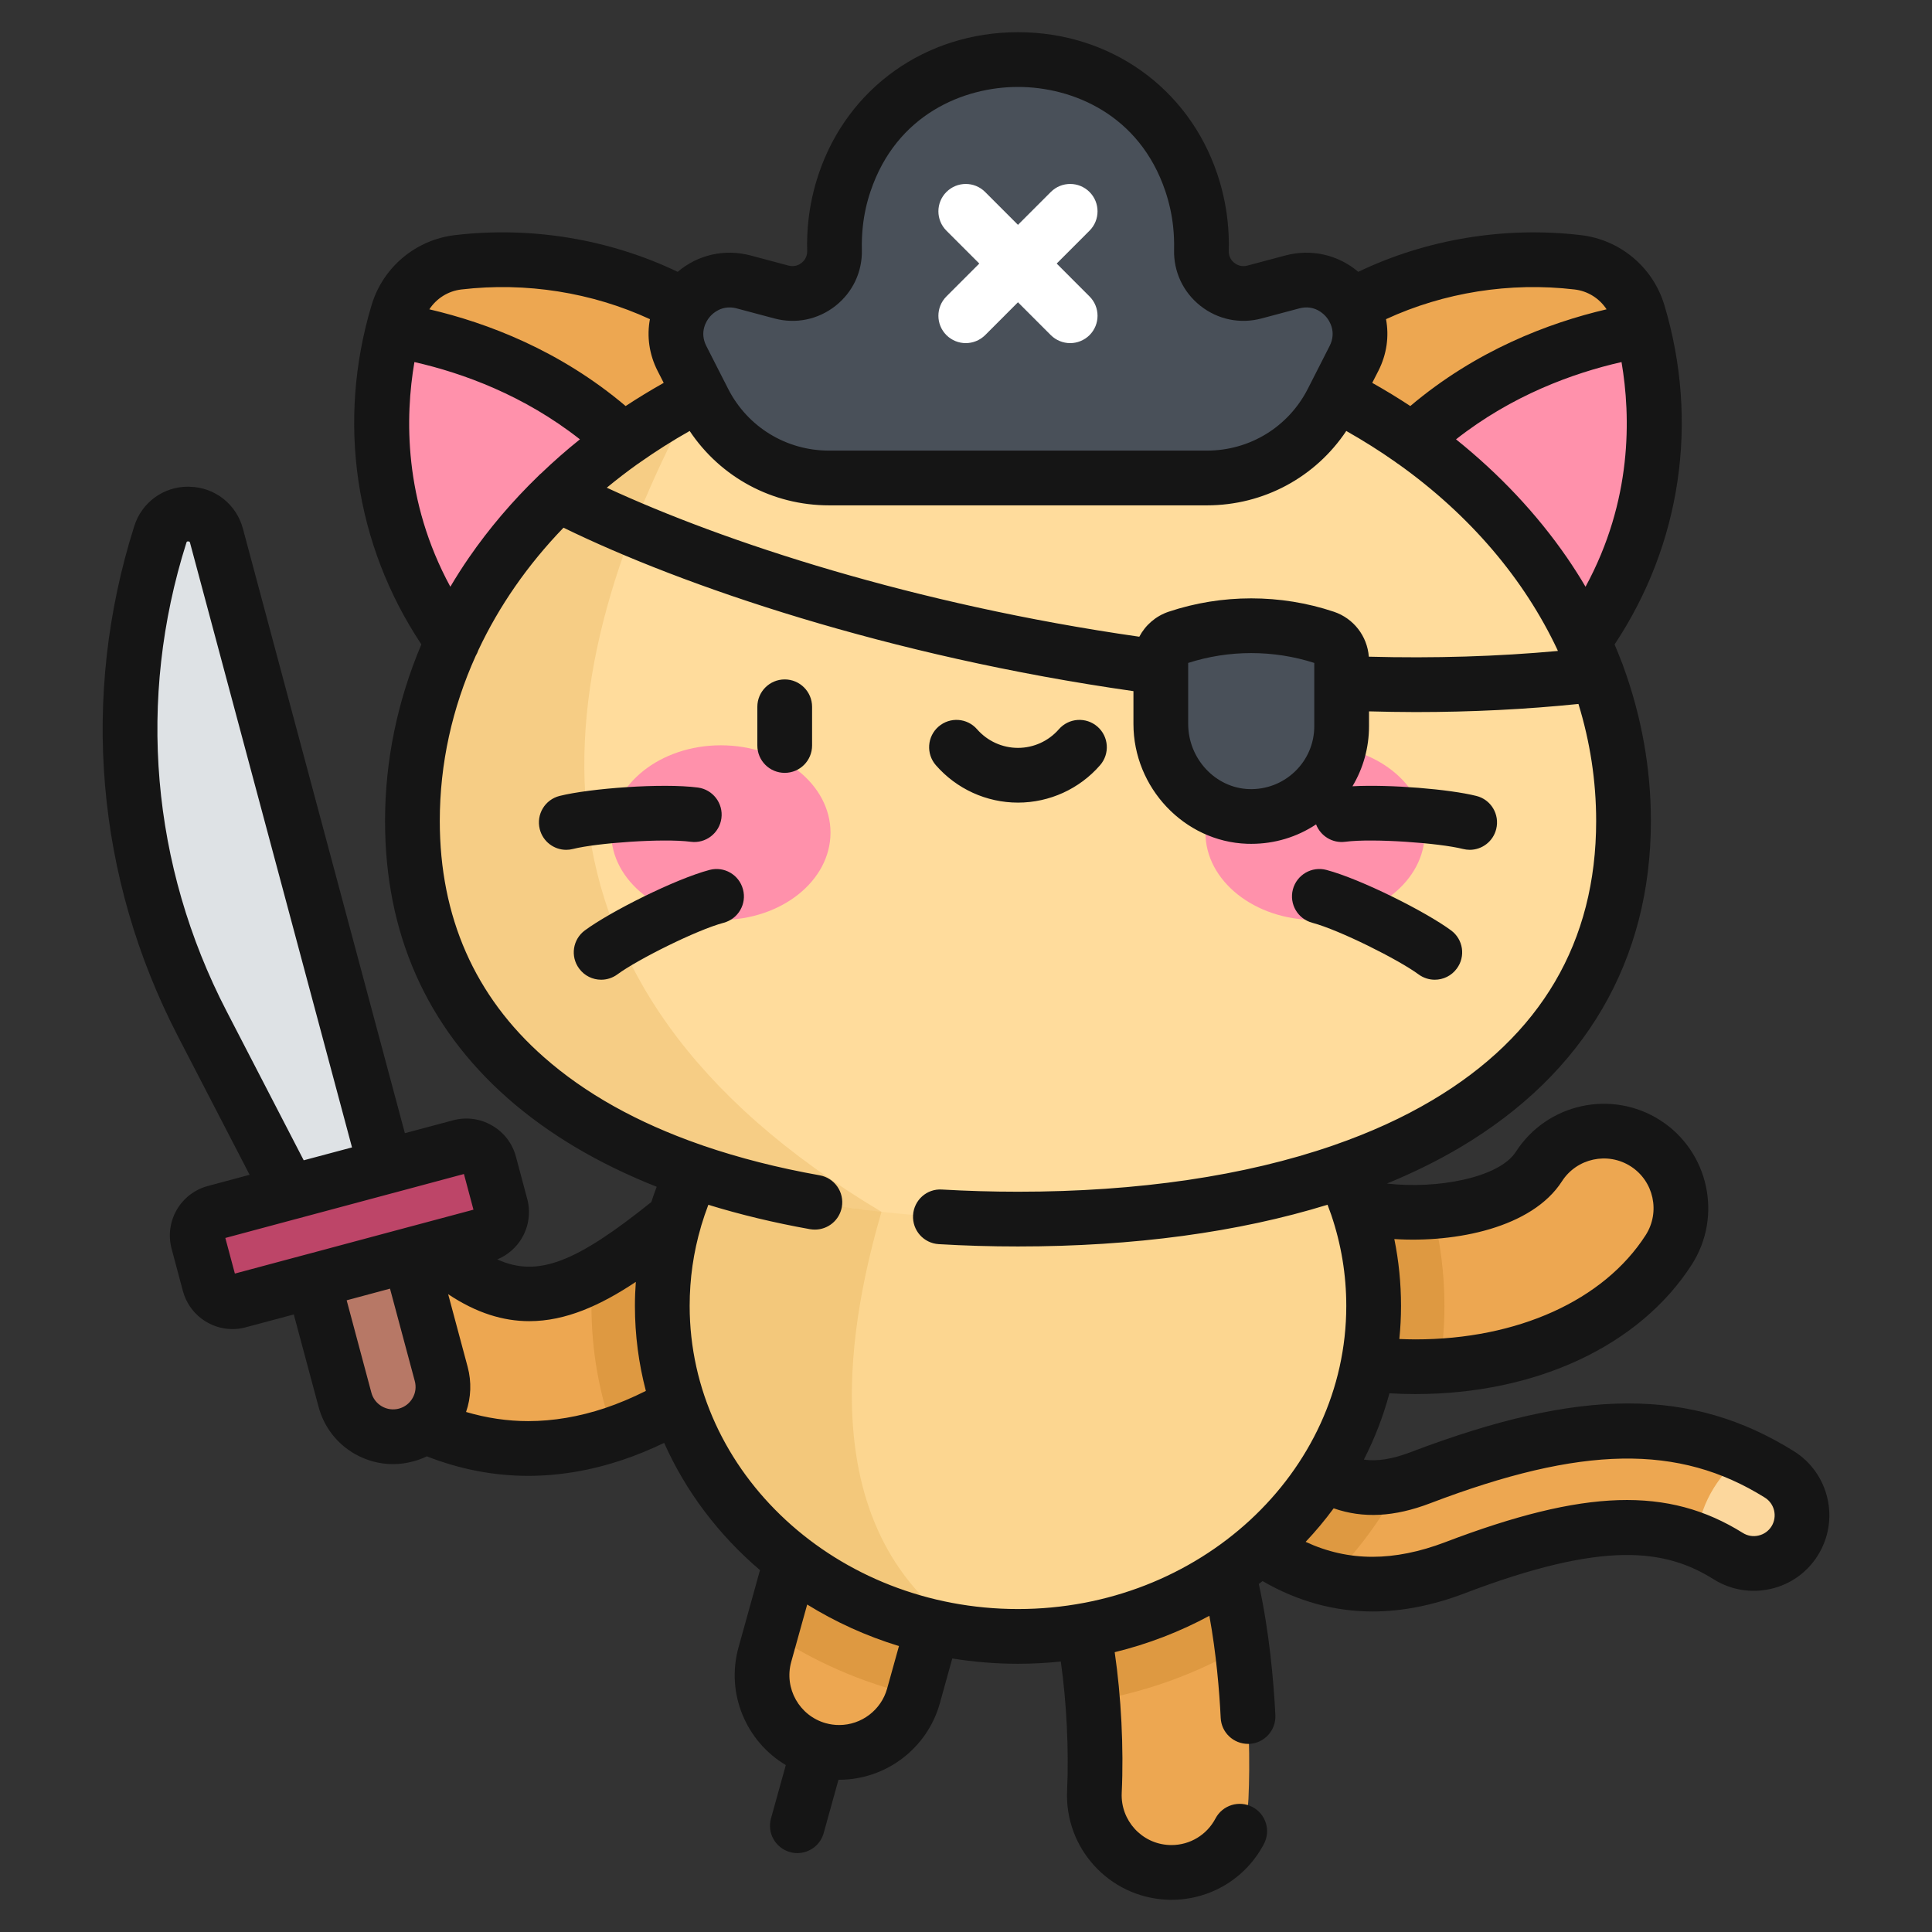 <svg width="30" height="30" viewBox="0 0 30 30" fill="none" xmlns="http://www.w3.org/2000/svg">
<rect x="0" y="0" width="30" height="30" fill="#333333" stroke="none"/>
<g clip-path="url(#clip0_235_1016)">
<path d="M13.031 27.211C12.925 27.211 12.817 27.197 12.71 27.167C12.072 26.99 11.7 26.33 11.877 25.693L12.493 23.477C12.67 22.84 13.33 22.467 13.967 22.644C14.605 22.821 14.977 23.481 14.8 24.119L14.184 26.334C14.037 26.864 13.555 27.211 13.031 27.211Z" fill="#EDA751"/>
<path d="M21.312 24.599C20.756 24.599 20.229 24.441 19.721 24.125C19.012 23.683 18.462 23.01 17.88 22.297L17.837 22.245C17.576 21.925 17.623 21.453 17.943 21.192C18.264 20.93 18.735 20.978 18.996 21.298L19.039 21.35C20.194 22.764 20.804 23.423 22.056 22.946C24.552 21.995 26.167 21.98 27.63 22.895C27.98 23.114 28.087 23.576 27.868 23.926C27.649 24.276 27.187 24.383 26.836 24.164C25.808 23.521 24.618 23.572 22.589 24.345C22.145 24.514 21.721 24.599 21.312 24.599Z" fill="#EDA751"/>
<path d="M27.63 22.895C27.45 22.782 27.268 22.684 27.082 22.6C26.773 22.81 26.397 23.276 26.342 23.914C26.512 23.98 26.676 24.064 26.836 24.164C27.187 24.383 27.649 24.276 27.868 23.926C28.087 23.575 27.98 23.114 27.63 22.895Z" fill="#FCD79D"/>
<path d="M18.191 29.075C18.172 29.075 18.153 29.075 18.134 29.074C17.474 29.043 16.963 28.483 16.994 27.822C17.046 26.706 16.899 25.151 16.564 24.482C16.269 23.89 16.508 23.171 17.1 22.875C17.691 22.579 18.41 22.819 18.706 23.411C19.349 24.696 19.436 26.858 19.386 27.933C19.356 28.575 18.826 29.075 18.191 29.075Z" fill="#EDA751"/>
<path d="M8.202 22.492C7.342 22.492 6.505 22.202 5.703 21.622C5.167 21.235 5.046 20.487 5.433 19.951C5.821 19.415 6.569 19.294 7.105 19.681C8.24 20.5 9.099 20.068 10.718 18.72C11.226 18.296 11.981 18.365 12.405 18.873C12.828 19.381 12.759 20.136 12.251 20.56C11.443 21.233 10.566 21.92 9.529 22.267C9.081 22.417 8.639 22.492 8.202 22.492Z" fill="#EDA751"/>
<path d="M21.976 21.223C21.061 21.223 20.189 21.028 19.567 20.697C18.983 20.387 18.762 19.662 19.072 19.078C19.383 18.494 20.107 18.272 20.692 18.582C21.467 18.995 23.381 18.917 23.896 18.114C24.254 17.558 24.995 17.396 25.551 17.754C26.108 18.111 26.269 18.852 25.911 19.409C25.079 20.704 23.469 21.223 21.976 21.223Z" fill="#EDA751"/>
<path opacity="0.2" d="M13.968 22.644C13.33 22.467 12.67 22.84 12.493 23.477L11.971 25.355C12.63 25.798 13.38 26.129 14.188 26.321L14.8 24.119C14.977 23.481 14.605 22.821 13.968 22.644Z" fill="#A35F00"/>
<path opacity="0.2" d="M18.706 23.411C18.411 22.819 17.692 22.579 17.1 22.875C16.508 23.171 16.268 23.89 16.564 24.482C16.77 24.894 16.905 25.64 16.966 26.414C17.803 26.274 18.587 25.986 19.285 25.579C19.184 24.798 19.006 24.009 18.706 23.411Z" fill="#A35F00"/>
<path opacity="0.2" d="M21.739 23.045C20.693 23.3 20.092 22.639 19.039 21.35L18.996 21.298C18.735 20.978 18.263 20.93 17.943 21.192C17.623 21.453 17.576 21.925 17.837 22.245L17.88 22.297C18.462 23.01 19.012 23.683 19.721 24.125C20.024 24.314 20.334 24.445 20.652 24.521C21.086 24.083 21.453 23.587 21.739 23.045Z" fill="#A35F00"/>
<path opacity="0.2" d="M22.245 18.817C21.651 18.858 21.05 18.773 20.691 18.582C20.107 18.272 19.383 18.494 19.072 19.077C18.762 19.661 18.983 20.386 19.567 20.697C20.189 21.028 21.061 21.222 21.976 21.222C22.102 21.222 22.228 21.218 22.355 21.211C22.404 20.906 22.429 20.595 22.429 20.278C22.43 19.775 22.365 19.285 22.245 18.817Z" fill="#A35F00"/>
<path opacity="0.2" d="M10.718 18.72C10.129 19.211 9.641 19.579 9.203 19.811C9.191 19.965 9.184 20.121 9.184 20.278C9.184 20.973 9.306 21.642 9.53 22.267C10.567 21.919 11.443 21.233 12.251 20.56C12.759 20.137 12.828 19.382 12.405 18.873C11.981 18.365 11.226 18.297 10.718 18.72Z" fill="#A35F00"/>
<path d="M15.807 25.41C18.857 25.41 21.33 23.112 21.33 20.278C21.33 17.443 18.857 15.146 15.807 15.146C12.757 15.146 10.284 17.443 10.284 20.278C10.284 23.112 12.757 25.41 15.807 25.41Z" fill="#FCD690"/>
<path opacity="0.15" d="M15 25.355C12.477 23.698 13.259 20.302 13.687 18.817V15.538C11.689 16.31 10.284 18.142 10.284 20.278C10.284 22.858 12.332 24.993 15 25.355Z" fill="#C17A00"/>
<path d="M12.446 11.379C13.527 10.472 14.248 8.95 12.724 6.699C11.188 4.431 8.9 3.863 7.114 4.073C6.674 4.125 6.305 4.435 6.177 4.859C5.66 6.582 5.822 8.933 7.789 10.84C9.741 12.732 11.365 12.286 12.446 11.379Z" fill="#EDA751"/>
<path d="M6.105 5.123C5.681 6.816 5.921 9.029 7.789 10.84C9.481 12.48 10.926 12.363 11.985 11.712C11.257 6.768 8.075 5.457 6.105 5.123Z" fill="#FF91AB"/>
<path d="M19.168 11.379C18.087 10.472 17.366 8.95 18.89 6.699C20.427 4.431 22.714 3.863 24.5 4.073C24.94 4.125 25.309 4.435 25.437 4.859C25.954 6.582 25.792 8.933 23.825 10.84C21.873 12.732 20.249 12.286 19.168 11.379Z" fill="#EDA751"/>
<path d="M25.509 5.123C25.933 6.816 25.693 9.029 23.825 10.84C22.133 12.48 20.688 12.363 19.629 11.712C20.357 6.768 23.539 5.457 25.509 5.123Z" fill="#FF91AB"/>
<path d="M25.21 12.748C25.21 17.047 21 18.93 15.807 18.93C10.614 18.93 6.404 17.047 6.404 12.748C6.404 8.449 10.614 4.963 15.807 4.963C21 4.963 25.21 8.449 25.21 12.748Z" fill="#FFDC9C"/>
<path opacity="0.15" d="M10.786 6.165C8.153 7.545 6.404 9.977 6.404 12.748C6.404 16.443 9.515 18.354 13.687 18.817C7.698 15.24 8.479 10.428 10.786 6.165Z" fill="#C17A00"/>
<path d="M11.193 14.285C12.133 14.285 12.896 13.678 12.896 12.929C12.896 12.181 12.133 11.573 11.193 11.573C10.253 11.573 9.49 12.181 9.49 12.929C9.49 13.678 10.253 14.285 11.193 14.285Z" fill="#FF91AB"/>
<path d="M20.421 14.285C21.361 14.285 22.124 13.678 22.124 12.929C22.124 12.181 21.361 11.573 20.421 11.573C19.481 11.573 18.718 12.181 18.718 12.929C18.718 13.678 19.481 14.285 20.421 14.285Z" fill="#FF91AB"/>
<path d="M18.281 9.902C18.128 9.953 18.025 10.097 18.025 10.258V11.241C18.025 12.002 18.617 12.651 19.378 12.678C20.176 12.706 20.833 12.067 20.833 11.275V10.258C20.833 10.097 20.73 9.953 20.577 9.902C19.832 9.652 19.026 9.652 18.281 9.902Z" fill="#495059"/>
<path d="M12.873 7.422C12.052 7.422 11.3 6.962 10.928 6.23L10.589 5.566C10.261 4.921 10.851 4.192 11.55 4.378L12.135 4.534C12.557 4.647 12.97 4.323 12.958 3.887C12.955 3.75 12.96 3.61 12.976 3.468C13 3.249 13.047 3.037 13.115 2.834C13.973 0.288 17.641 0.288 18.499 2.834C18.567 3.037 18.615 3.249 18.639 3.468C18.654 3.61 18.66 3.75 18.656 3.887C18.644 4.323 19.058 4.647 19.479 4.534L20.064 4.378C20.763 4.192 21.353 4.921 21.025 5.566L20.686 6.23C20.314 6.962 19.562 7.422 18.741 7.422H12.873Z" fill="#495059"/>
<path d="M14.996 5.328C14.888 5.328 14.779 5.286 14.696 5.204C14.53 5.038 14.53 4.769 14.696 4.603L16.317 2.981C16.483 2.815 16.752 2.815 16.918 2.981C17.084 3.147 17.084 3.416 16.918 3.582L15.297 5.204C15.214 5.286 15.105 5.328 14.996 5.328Z" fill="white"/>
<path d="M16.618 5.328C16.509 5.328 16.4 5.286 16.317 5.204L14.696 3.582C14.53 3.416 14.53 3.147 14.696 2.981C14.862 2.815 15.131 2.815 15.297 2.981L16.918 4.603C17.084 4.769 17.084 5.038 16.918 5.204C16.835 5.286 16.726 5.328 16.618 5.328Z" fill="white"/>
<path d="M6.357 19.49L4.862 19.89L5.357 21.736C5.467 22.149 5.892 22.393 6.304 22.283C6.717 22.172 6.962 21.748 6.851 21.336L6.357 19.49Z" fill="#B77866"/>
<path d="M2.489 8.3C1.692 10.819 1.926 13.551 3.14 15.897L4.496 18.516L5.986 18.117L3.361 8.319C3.244 7.88 2.626 7.866 2.489 8.3Z" fill="#DEE2E5"/>
<path d="M7.513 19.18L3.706 20.2C3.508 20.253 3.304 20.136 3.251 19.937L3.075 19.282C3.022 19.084 3.14 18.88 3.338 18.826L7.145 17.806C7.343 17.753 7.547 17.871 7.6 18.07L7.776 18.725C7.829 18.923 7.711 19.127 7.513 19.18Z" fill="#BD4568"/>
<path d="M27.855 22.534C26.265 21.541 24.541 21.545 21.905 22.549C21.623 22.656 21.392 22.695 21.178 22.665C21.345 22.338 21.479 21.993 21.575 21.635C21.709 21.643 21.843 21.647 21.976 21.647C23.856 21.647 25.46 20.896 26.269 19.638C26.752 18.886 26.534 17.88 25.781 17.396C25.028 16.913 24.023 17.132 23.539 17.884C23.277 18.292 22.304 18.468 21.536 18.378C21.942 18.212 22.322 18.024 22.672 17.817C24.61 16.668 25.635 14.915 25.635 12.748C25.635 11.933 25.49 11.126 25.209 10.354C25.202 10.33 25.193 10.307 25.183 10.285C25.148 10.192 25.11 10.099 25.071 10.007C26.104 8.452 26.387 6.546 25.844 4.737C25.667 4.149 25.159 3.723 24.549 3.651C23.363 3.512 22.149 3.714 21.091 4.221C20.779 3.956 20.363 3.859 19.955 3.968L19.37 4.124C19.272 4.15 19.201 4.109 19.167 4.082C19.133 4.056 19.078 3.997 19.08 3.898C19.085 3.741 19.078 3.581 19.061 3.423C19.034 3.177 18.98 2.933 18.901 2.699C18.451 1.363 17.237 0.5 15.807 0.5C14.377 0.5 13.163 1.363 12.713 2.699C12.634 2.933 12.58 3.177 12.553 3.422C12.536 3.58 12.529 3.74 12.534 3.898C12.536 3.997 12.48 4.056 12.447 4.082C12.413 4.109 12.342 4.15 12.244 4.124L11.659 3.968C11.251 3.859 10.835 3.956 10.523 4.221C9.465 3.714 8.25 3.511 7.064 3.651C6.455 3.723 5.947 4.149 5.77 4.737C5.227 6.546 5.51 8.452 6.543 10.006C6.172 10.882 5.979 11.81 5.979 12.748C5.979 14.49 6.62 15.938 7.882 17.052C8.515 17.609 9.289 18.069 10.197 18.428C10.167 18.507 10.139 18.586 10.114 18.665C8.95 19.598 8.354 19.843 7.722 19.556C7.883 19.489 8.018 19.373 8.107 19.219C8.213 19.035 8.241 18.82 8.186 18.614L8.011 17.959C7.956 17.754 7.824 17.582 7.639 17.476C7.455 17.369 7.24 17.341 7.035 17.396L6.287 17.596L3.772 8.209C3.67 7.828 3.336 7.566 2.942 7.558C2.935 7.557 2.928 7.557 2.921 7.557C2.536 7.557 2.2 7.802 2.084 8.172C1.247 10.816 1.488 13.629 2.763 16.092L3.876 18.242L3.228 18.416C3.023 18.471 2.851 18.603 2.744 18.787C2.638 18.972 2.61 19.186 2.665 19.392L2.84 20.047C2.936 20.403 3.258 20.638 3.61 20.638C3.678 20.638 3.748 20.629 3.816 20.61L4.562 20.411L4.947 21.846C5.03 22.155 5.228 22.414 5.505 22.574C5.69 22.68 5.895 22.735 6.102 22.735C6.206 22.735 6.311 22.721 6.414 22.693C6.488 22.674 6.559 22.647 6.627 22.614C7.141 22.815 7.67 22.917 8.202 22.917C8.683 22.917 9.175 22.834 9.664 22.67C9.88 22.598 10.095 22.51 10.313 22.405C10.65 23.163 11.162 23.836 11.801 24.381L11.468 25.579C11.267 26.299 11.588 27.043 12.202 27.408L11.972 28.236C11.909 28.462 12.041 28.696 12.267 28.759C12.305 28.77 12.343 28.775 12.381 28.775C12.567 28.775 12.738 28.652 12.79 28.464L13.02 27.636C13.024 27.636 13.028 27.636 13.031 27.636C13.757 27.636 14.399 27.148 14.594 26.448L14.787 25.753C15.119 25.806 15.459 25.835 15.807 25.835C16.032 25.835 16.253 25.823 16.472 25.8C16.561 26.425 16.599 27.17 16.57 27.803C16.528 28.696 17.221 29.457 18.116 29.498C18.141 29.5 18.166 29.5 18.191 29.5C18.795 29.5 19.345 29.168 19.626 28.633C19.736 28.425 19.656 28.168 19.448 28.059C19.241 27.95 18.984 28.029 18.874 28.237C18.74 28.492 18.478 28.65 18.191 28.65C18.178 28.65 18.166 28.65 18.154 28.649C17.729 28.63 17.399 28.267 17.418 27.842C17.451 27.141 17.409 26.34 17.309 25.655C17.83 25.528 18.324 25.336 18.779 25.09C18.886 25.675 18.934 26.252 18.955 26.676C18.966 26.903 19.154 27.079 19.379 27.079C19.386 27.079 19.393 27.079 19.401 27.079C19.635 27.067 19.815 26.867 19.804 26.633C19.777 26.101 19.71 25.34 19.547 24.596C19.566 24.581 19.586 24.566 19.605 24.551C20.147 24.865 20.721 25.023 21.313 25.023C21.769 25.023 22.25 24.929 22.74 24.742C24.916 23.913 25.862 24.055 26.611 24.524C26.877 24.69 27.192 24.742 27.497 24.672C27.803 24.602 28.062 24.417 28.228 24.151C28.571 23.602 28.404 22.877 27.855 22.534ZM24.254 18.343C24.484 17.985 24.963 17.881 25.322 18.111C25.68 18.341 25.784 18.82 25.554 19.179C24.903 20.192 23.565 20.798 21.976 20.798C21.894 20.798 21.812 20.795 21.729 20.792C21.746 20.622 21.755 20.451 21.755 20.278C21.755 19.926 21.72 19.579 21.651 19.24C22.607 19.3 23.79 19.065 24.254 18.343ZM3.518 15.701C2.347 13.44 2.125 10.856 2.894 8.428C2.898 8.414 2.902 8.405 2.923 8.407C2.945 8.408 2.947 8.415 2.951 8.429L5.466 17.817L4.716 18.017L3.518 15.701ZM6.406 21.71C6.36 21.791 6.284 21.849 6.194 21.873C6.104 21.897 6.01 21.884 5.93 21.838C5.849 21.791 5.791 21.716 5.767 21.626L5.383 20.191L6.056 20.01L6.441 21.446C6.465 21.536 6.453 21.63 6.406 21.71ZM6.384 19.043C6.374 19.045 6.366 19.048 6.357 19.05L4.753 19.48C4.753 19.48 4.753 19.48 4.753 19.48C4.752 19.48 4.752 19.48 4.752 19.48L3.647 19.776L3.499 19.223L4.595 18.929C4.596 18.929 4.596 18.929 4.596 18.929L6.096 18.527C6.096 18.527 6.097 18.527 6.097 18.527C6.097 18.527 6.097 18.527 6.097 18.527L7.204 18.23L7.352 18.784L6.384 19.043ZM9.394 21.865C8.992 21.999 8.591 22.067 8.202 22.067C7.879 22.067 7.556 22.019 7.237 21.925C7.315 21.701 7.324 21.459 7.262 21.226L6.959 20.096C7.399 20.39 7.816 20.515 8.219 20.515C8.786 20.515 9.328 20.268 9.873 19.905C9.864 20.028 9.859 20.153 9.859 20.278C9.859 20.733 9.918 21.174 10.029 21.598C9.814 21.706 9.604 21.794 9.394 21.865ZM24.62 9.111C24.53 8.957 24.433 8.806 24.331 8.657C23.864 7.98 23.282 7.362 22.609 6.822C23.477 6.14 24.419 5.795 25.179 5.622C25.324 6.47 25.348 7.772 24.62 9.111ZM21.403 5.759C21.534 5.502 21.572 5.222 21.522 4.956C22.421 4.541 23.447 4.377 24.45 4.495C24.657 4.519 24.837 4.635 24.947 4.803C24.044 5.014 22.919 5.442 21.899 6.305C21.708 6.179 21.511 6.059 21.308 5.945L21.403 5.759ZM11.015 4.928C11.047 4.887 11.155 4.774 11.328 4.774C11.363 4.774 11.4 4.778 11.44 4.789L12.025 4.945C12.358 5.034 12.704 4.962 12.974 4.749C13.243 4.536 13.392 4.218 13.383 3.876C13.38 3.756 13.385 3.635 13.398 3.515C13.418 3.329 13.458 3.146 13.518 2.97C13.92 1.775 14.964 1.35 15.807 1.35C16.65 1.35 17.694 1.775 18.096 2.97C18.155 3.146 18.196 3.33 18.216 3.515C18.229 3.635 18.234 3.756 18.231 3.876C18.222 4.218 18.371 4.536 18.64 4.749C18.91 4.962 19.256 5.034 19.589 4.945L20.174 4.789C20.413 4.725 20.56 4.879 20.599 4.928C20.639 4.976 20.759 5.152 20.646 5.373L20.308 6.037C20.006 6.63 19.406 6.997 18.741 6.997H12.873C12.208 6.997 11.608 6.63 11.306 6.037L11.251 5.928C11.251 5.928 11.251 5.928 11.25 5.927C11.25 5.927 11.25 5.927 11.25 5.927L10.968 5.373C10.855 5.152 10.975 4.976 11.015 4.928ZM10.709 6.692C11.189 7.411 11.992 7.847 12.873 7.847H18.741C19.622 7.847 20.425 7.411 20.905 6.692C21.171 6.843 21.426 7.003 21.667 7.173C21.683 7.186 21.7 7.198 21.717 7.208C22.825 7.999 23.667 8.99 24.186 10.095C24.187 10.099 24.188 10.104 24.19 10.108C23.255 10.194 22.272 10.224 21.255 10.197C21.231 9.878 21.019 9.602 20.712 9.499C19.885 9.222 18.973 9.222 18.146 9.499H18.146C17.945 9.567 17.785 9.708 17.691 9.887C14.189 9.385 11.24 8.415 9.422 7.573C9.575 7.447 9.733 7.325 9.898 7.207C9.914 7.198 9.93 7.186 9.946 7.174C10.188 7.004 10.442 6.843 10.709 6.692ZM20.408 10.294V11.275C20.408 11.543 20.302 11.793 20.109 11.979C19.916 12.165 19.66 12.262 19.393 12.253C18.873 12.235 18.45 11.781 18.45 11.241V10.294C19.083 10.09 19.775 10.09 20.408 10.294ZM7.164 4.495C8.167 4.377 9.193 4.541 10.092 4.956C10.042 5.222 10.08 5.502 10.211 5.759L10.306 5.945C10.104 6.059 9.906 6.179 9.715 6.305C8.695 5.442 7.569 5.014 6.667 4.803C6.777 4.635 6.957 4.519 7.164 4.495ZM6.435 5.622C7.195 5.795 8.137 6.14 9.005 6.822C8.794 6.991 8.593 7.168 8.401 7.352C8.387 7.362 8.375 7.374 8.363 7.387C7.957 7.78 7.594 8.206 7.283 8.657C7.18 8.806 7.084 8.957 6.993 9.111C6.266 7.772 6.29 6.47 6.435 5.622ZM13.775 26.221C13.682 26.554 13.376 26.786 13.031 26.786C12.961 26.786 12.892 26.777 12.824 26.758C12.824 26.758 12.823 26.758 12.823 26.758C12.823 26.758 12.823 26.758 12.823 26.758C12.413 26.643 12.172 26.217 12.286 25.806L12.534 24.915C12.972 25.186 13.45 25.404 13.959 25.56L13.775 26.221ZM15.807 24.985C12.996 24.985 10.709 22.874 10.709 20.278C10.709 19.856 10.768 19.444 10.886 19.044C10.887 19.04 10.888 19.036 10.889 19.032C10.922 18.923 10.958 18.815 10.999 18.708C11.493 18.86 12.019 18.987 12.579 19.087C12.604 19.091 12.63 19.093 12.654 19.093C12.856 19.093 13.035 18.949 13.072 18.743C13.113 18.512 12.959 18.291 12.728 18.25C12.075 18.134 11.472 17.979 10.92 17.79C10.904 17.783 10.889 17.778 10.872 17.773C9.897 17.433 9.084 16.979 8.444 16.414C7.372 15.47 6.829 14.236 6.829 12.748C6.829 11.855 7.023 10.99 7.387 10.184C7.404 10.155 7.418 10.126 7.428 10.095C7.75 9.41 8.194 8.77 8.75 8.194C10.602 9.099 13.79 10.189 17.6 10.732V11.241C17.6 12.233 18.391 13.068 19.362 13.102C19.385 13.103 19.407 13.103 19.43 13.103C19.793 13.103 20.139 12.998 20.436 12.801C20.505 12.981 20.69 13.097 20.888 13.071C21.317 13.015 22.345 13.089 22.718 13.183C22.753 13.191 22.787 13.196 22.822 13.196C23.012 13.196 23.185 13.067 23.233 12.874C23.29 12.646 23.152 12.415 22.924 12.359C22.509 12.255 21.59 12.178 21.001 12.209C21.168 11.93 21.258 11.61 21.258 11.275V11.046C21.5 11.052 21.742 11.057 21.98 11.057C22.853 11.057 23.7 11.014 24.51 10.931C24.69 11.516 24.785 12.125 24.785 12.748C24.785 14.625 23.928 16.084 22.239 17.085C21.785 17.355 21.275 17.587 20.716 17.781C20.711 17.783 20.706 17.784 20.702 17.786C19.335 18.259 17.676 18.505 15.807 18.505C15.408 18.505 15.011 18.493 14.627 18.471C14.392 18.455 14.192 18.635 14.178 18.869C14.164 19.104 14.342 19.305 14.577 19.319C14.977 19.343 15.391 19.355 15.807 19.355C17.606 19.355 19.231 19.134 20.614 18.707C20.634 18.759 20.653 18.811 20.671 18.863C20.671 18.864 20.671 18.865 20.672 18.866C20.826 19.32 20.905 19.793 20.905 20.278C20.905 22.874 18.618 24.985 15.807 24.985ZM27.508 23.701C27.462 23.774 27.39 23.825 27.306 23.844C27.222 23.864 27.135 23.849 27.062 23.803C25.904 23.08 24.608 23.121 22.438 23.948C22.044 24.098 21.665 24.174 21.312 24.174C20.953 24.174 20.61 24.098 20.274 23.942C20.43 23.777 20.575 23.603 20.709 23.421C21.167 23.581 21.652 23.555 22.207 23.343C24.563 22.445 26.069 22.42 27.405 23.255C27.556 23.349 27.602 23.549 27.508 23.701ZM20.378 14.329C20.796 14.44 21.717 14.901 22.027 15.13C22.103 15.186 22.192 15.213 22.279 15.213C22.41 15.213 22.538 15.153 22.621 15.04C22.761 14.852 22.721 14.586 22.532 14.447C22.14 14.157 21.131 13.65 20.596 13.508C20.369 13.448 20.137 13.583 20.076 13.81C20.016 14.037 20.151 14.269 20.378 14.329ZM11.018 13.508C10.483 13.65 9.474 14.157 9.082 14.447C8.893 14.586 8.853 14.852 8.993 15.04C9.076 15.153 9.204 15.213 9.335 15.213C9.422 15.213 9.511 15.186 9.587 15.13C9.897 14.901 10.818 14.44 11.236 14.329C11.463 14.269 11.598 14.037 11.537 13.81C11.477 13.583 11.245 13.448 11.018 13.508ZM15.807 12.463C16.296 12.463 16.761 12.251 17.082 11.882C17.236 11.705 17.218 11.437 17.041 11.283C16.864 11.129 16.596 11.147 16.442 11.324C16.281 11.508 16.05 11.613 15.807 11.613C15.564 11.613 15.333 11.508 15.172 11.324C15.018 11.147 14.75 11.129 14.573 11.283C14.396 11.437 14.378 11.705 14.532 11.882C14.854 12.251 15.318 12.463 15.807 12.463ZM12.185 10.55C11.95 10.55 11.76 10.741 11.76 10.975V11.576C11.76 11.811 11.95 12.001 12.185 12.001C12.42 12.001 12.61 11.811 12.61 11.576V10.975C12.61 10.741 12.42 10.55 12.185 10.55ZM10.726 13.071C10.957 13.102 11.171 12.938 11.202 12.706C11.233 12.473 11.069 12.26 10.837 12.229C10.288 12.157 9.162 12.241 8.69 12.359C8.462 12.416 8.324 12.646 8.381 12.874C8.429 13.067 8.602 13.196 8.792 13.196C8.826 13.196 8.861 13.192 8.896 13.183C9.269 13.089 10.297 13.015 10.726 13.071Z" fill="#151515"/>
</g>
<defs>
<clipPath id="clip0_235_1016">
<rect width="29" height="29" fill="white" transform="translate(0.5 0.5)"/>
</clipPath>
</defs>
</svg>
